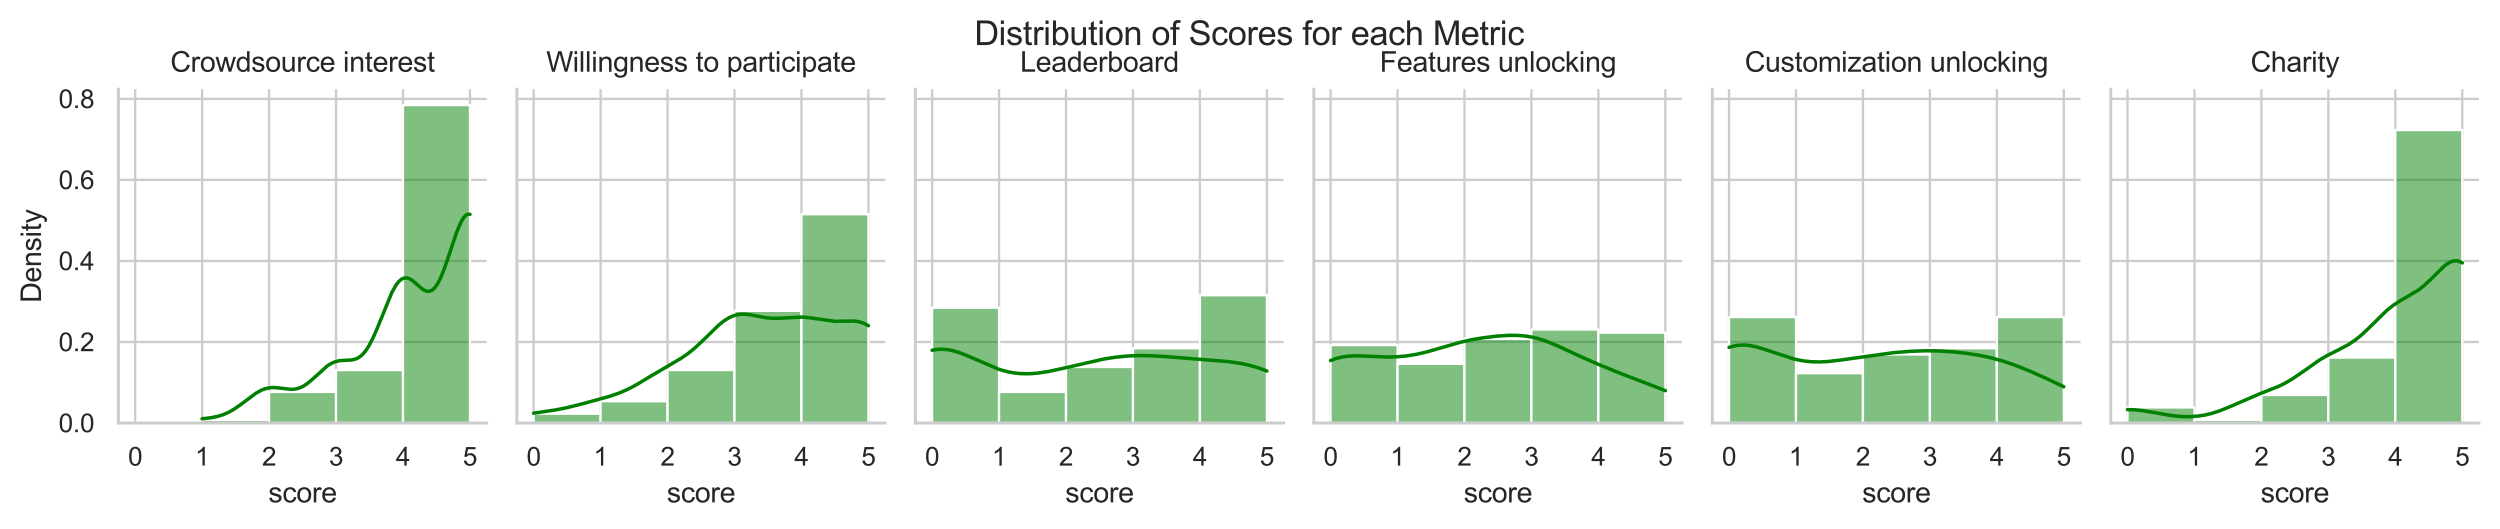 <?xml version="1.0" encoding="utf-8" standalone="no"?>
<!DOCTYPE svg PUBLIC "-//W3C//DTD SVG 1.1//EN"
  "http://www.w3.org/Graphics/SVG/1.1/DTD/svg11.dtd">
<svg xmlns:xlink="http://www.w3.org/1999/xlink" width="857.447pt" height="181.419pt" viewBox="0 0 857.447 181.419" xmlns="http://www.w3.org/2000/svg" version="1.1">
 <defs>
  <style type="text/css">*{stroke-linejoin: round; stroke-linecap: butt}</style>
 </defs>
 <g id="figure_1">
  <g id="patch_1">
   <path d="M 0 181.419 
L 857.447 181.419 
L 857.447 0 
L 0 0 
z
" style="fill: #ffffff"/>
  </g>
  <g id="axes_1">
   <g id="patch_2">
    <path d="M 40.624 145.092 
L 166.921 145.092 
L 166.921 30.6 
L 40.624 30.6 
z
" style="fill: #ffffff"/>
   </g>
   <g id="matplotlib.axis_1">
    <g id="xtick_1">
     <g id="line2d_1">
      <path d="M 46.365 145.092 
L 46.365 30.6 
" clip-path="url(#pe51cb88da5)" style="fill: none; stroke: #cccccc; stroke-width: 0.8; stroke-linecap: round"/>
     </g>
     <g id="text_1">
      <!-- 0 -->
      <g style="fill: #262626" transform="translate(43.918 159.691) scale(0.088 -0.088)">
       <defs>
        <path id="ArialMT-30" d="M 266 2259 
Q 266 3072 433 3567 
Q 600 4063 929 4331 
Q 1259 4600 1759 4600 
Q 2128 4600 2406 4451 
Q 2684 4303 2865 4023 
Q 3047 3744 3150 3342 
Q 3253 2941 3253 2259 
Q 3253 1453 3087 958 
Q 2922 463 2592 192 
Q 2263 -78 1759 -78 
Q 1097 -78 719 397 
Q 266 969 266 2259 
z
M 844 2259 
Q 844 1131 1108 757 
Q 1372 384 1759 384 
Q 2147 384 2411 759 
Q 2675 1134 2675 2259 
Q 2675 3391 2411 3762 
Q 2147 4134 1753 4134 
Q 1366 4134 1134 3806 
Q 844 3388 844 2259 
z
" transform="scale(0.016)"/>
       </defs>
       <use xlink:href="#ArialMT-30"/>
      </g>
     </g>
    </g>
    <g id="xtick_2">
     <g id="line2d_2">
      <path d="M 69.328 145.092 
L 69.328 30.6 
" clip-path="url(#pe51cb88da5)" style="fill: none; stroke: #cccccc; stroke-width: 0.8; stroke-linecap: round"/>
     </g>
     <g id="text_2">
      <!-- 1 -->
      <g style="fill: #262626" transform="translate(66.881 159.691) scale(0.088 -0.088)">
       <defs>
        <path id="ArialMT-31" d="M 2384 0 
L 1822 0 
L 1822 3584 
Q 1619 3391 1289 3197 
Q 959 3003 697 2906 
L 697 3450 
Q 1169 3672 1522 3987 
Q 1875 4303 2022 4600 
L 2384 4600 
L 2384 0 
z
" transform="scale(0.016)"/>
       </defs>
       <use xlink:href="#ArialMT-31"/>
      </g>
     </g>
    </g>
    <g id="xtick_3">
     <g id="line2d_3">
      <path d="M 92.291 145.092 
L 92.291 30.6 
" clip-path="url(#pe51cb88da5)" style="fill: none; stroke: #cccccc; stroke-width: 0.8; stroke-linecap: round"/>
     </g>
     <g id="text_3">
      <!-- 2 -->
      <g style="fill: #262626" transform="translate(89.844 159.691) scale(0.088 -0.088)">
       <defs>
        <path id="ArialMT-32" d="M 3222 541 
L 3222 0 
L 194 0 
Q 188 203 259 391 
Q 375 700 629 1000 
Q 884 1300 1366 1694 
Q 2113 2306 2375 2664 
Q 2638 3022 2638 3341 
Q 2638 3675 2398 3904 
Q 2159 4134 1775 4134 
Q 1369 4134 1125 3890 
Q 881 3647 878 3216 
L 300 3275 
Q 359 3922 746 4261 
Q 1134 4600 1788 4600 
Q 2447 4600 2831 4234 
Q 3216 3869 3216 3328 
Q 3216 3053 3103 2787 
Q 2991 2522 2730 2228 
Q 2469 1934 1863 1422 
Q 1356 997 1212 845 
Q 1069 694 975 541 
L 3222 541 
z
" transform="scale(0.016)"/>
       </defs>
       <use xlink:href="#ArialMT-32"/>
      </g>
     </g>
    </g>
    <g id="xtick_4">
     <g id="line2d_4">
      <path d="M 115.254 145.092 
L 115.254 30.6 
" clip-path="url(#pe51cb88da5)" style="fill: none; stroke: #cccccc; stroke-width: 0.8; stroke-linecap: round"/>
     </g>
     <g id="text_4">
      <!-- 3 -->
      <g style="fill: #262626" transform="translate(112.807 159.691) scale(0.088 -0.088)">
       <defs>
        <path id="ArialMT-33" d="M 269 1209 
L 831 1284 
Q 928 806 1161 595 
Q 1394 384 1728 384 
Q 2125 384 2398 659 
Q 2672 934 2672 1341 
Q 2672 1728 2419 1979 
Q 2166 2231 1775 2231 
Q 1616 2231 1378 2169 
L 1441 2663 
Q 1497 2656 1531 2656 
Q 1891 2656 2178 2843 
Q 2466 3031 2466 3422 
Q 2466 3731 2256 3934 
Q 2047 4138 1716 4138 
Q 1388 4138 1169 3931 
Q 950 3725 888 3313 
L 325 3413 
Q 428 3978 793 4289 
Q 1159 4600 1703 4600 
Q 2078 4600 2393 4439 
Q 2709 4278 2876 4000 
Q 3044 3722 3044 3409 
Q 3044 3113 2884 2869 
Q 2725 2625 2413 2481 
Q 2819 2388 3044 2092 
Q 3269 1797 3269 1353 
Q 3269 753 2831 336 
Q 2394 -81 1725 -81 
Q 1122 -81 723 278 
Q 325 638 269 1209 
z
" transform="scale(0.016)"/>
       </defs>
       <use xlink:href="#ArialMT-33"/>
      </g>
     </g>
    </g>
    <g id="xtick_5">
     <g id="line2d_5">
      <path d="M 138.217 145.092 
L 138.217 30.6 
" clip-path="url(#pe51cb88da5)" style="fill: none; stroke: #cccccc; stroke-width: 0.8; stroke-linecap: round"/>
     </g>
     <g id="text_5">
      <!-- 4 -->
      <g style="fill: #262626" transform="translate(135.77 159.691) scale(0.088 -0.088)">
       <defs>
        <path id="ArialMT-34" d="M 2069 0 
L 2069 1097 
L 81 1097 
L 81 1613 
L 2172 4581 
L 2631 4581 
L 2631 1613 
L 3250 1613 
L 3250 1097 
L 2631 1097 
L 2631 0 
L 2069 0 
z
M 2069 1613 
L 2069 3678 
L 634 1613 
L 2069 1613 
z
" transform="scale(0.016)"/>
       </defs>
       <use xlink:href="#ArialMT-34"/>
      </g>
     </g>
    </g>
    <g id="xtick_6">
     <g id="line2d_6">
      <path d="M 161.18 145.092 
L 161.18 30.6 
" clip-path="url(#pe51cb88da5)" style="fill: none; stroke: #cccccc; stroke-width: 0.8; stroke-linecap: round"/>
     </g>
     <g id="text_6">
      <!-- 5 -->
      <g style="fill: #262626" transform="translate(158.734 159.691) scale(0.088 -0.088)">
       <defs>
        <path id="ArialMT-35" d="M 266 1200 
L 856 1250 
Q 922 819 1161 601 
Q 1400 384 1738 384 
Q 2144 384 2425 690 
Q 2706 997 2706 1503 
Q 2706 1984 2436 2262 
Q 2166 2541 1728 2541 
Q 1456 2541 1237 2417 
Q 1019 2294 894 2097 
L 366 2166 
L 809 4519 
L 3088 4519 
L 3088 3981 
L 1259 3981 
L 1013 2750 
Q 1425 3038 1878 3038 
Q 2478 3038 2890 2622 
Q 3303 2206 3303 1553 
Q 3303 931 2941 478 
Q 2500 -78 1738 -78 
Q 1113 -78 717 272 
Q 322 622 266 1200 
z
" transform="scale(0.016)"/>
       </defs>
       <use xlink:href="#ArialMT-35"/>
      </g>
     </g>
    </g>
    <g id="text_7">
     <!-- score -->
     <g style="fill: #262626" transform="translate(92.036 172.311) scale(0.096 -0.096)">
      <defs>
       <path id="ArialMT-73" d="M 197 991 
L 753 1078 
Q 800 744 1014 566 
Q 1228 388 1613 388 
Q 2000 388 2187 545 
Q 2375 703 2375 916 
Q 2375 1106 2209 1216 
Q 2094 1291 1634 1406 
Q 1016 1563 777 1677 
Q 538 1791 414 1992 
Q 291 2194 291 2438 
Q 291 2659 392 2848 
Q 494 3038 669 3163 
Q 800 3259 1026 3326 
Q 1253 3394 1513 3394 
Q 1903 3394 2198 3281 
Q 2494 3169 2634 2976 
Q 2775 2784 2828 2463 
L 2278 2388 
Q 2241 2644 2061 2787 
Q 1881 2931 1553 2931 
Q 1166 2931 1000 2803 
Q 834 2675 834 2503 
Q 834 2394 903 2306 
Q 972 2216 1119 2156 
Q 1203 2125 1616 2013 
Q 2213 1853 2448 1751 
Q 2684 1650 2818 1456 
Q 2953 1263 2953 975 
Q 2953 694 2789 445 
Q 2625 197 2315 61 
Q 2006 -75 1616 -75 
Q 969 -75 630 194 
Q 291 463 197 991 
z
" transform="scale(0.016)"/>
       <path id="ArialMT-63" d="M 2588 1216 
L 3141 1144 
Q 3050 572 2676 248 
Q 2303 -75 1759 -75 
Q 1078 -75 664 370 
Q 250 816 250 1647 
Q 250 2184 428 2587 
Q 606 2991 970 3192 
Q 1334 3394 1763 3394 
Q 2303 3394 2647 3120 
Q 2991 2847 3088 2344 
L 2541 2259 
Q 2463 2594 2264 2762 
Q 2066 2931 1784 2931 
Q 1359 2931 1093 2626 
Q 828 2322 828 1663 
Q 828 994 1084 691 
Q 1341 388 1753 388 
Q 2084 388 2306 591 
Q 2528 794 2588 1216 
z
" transform="scale(0.016)"/>
       <path id="ArialMT-6f" d="M 213 1659 
Q 213 2581 725 3025 
Q 1153 3394 1769 3394 
Q 2453 3394 2887 2945 
Q 3322 2497 3322 1706 
Q 3322 1066 3130 698 
Q 2938 331 2570 128 
Q 2203 -75 1769 -75 
Q 1072 -75 642 372 
Q 213 819 213 1659 
z
M 791 1659 
Q 791 1022 1069 705 
Q 1347 388 1769 388 
Q 2188 388 2466 706 
Q 2744 1025 2744 1678 
Q 2744 2294 2464 2611 
Q 2184 2928 1769 2928 
Q 1347 2928 1069 2612 
Q 791 2297 791 1659 
z
" transform="scale(0.016)"/>
       <path id="ArialMT-72" d="M 416 0 
L 416 3319 
L 922 3319 
L 922 2816 
Q 1116 3169 1280 3281 
Q 1444 3394 1641 3394 
Q 1925 3394 2219 3213 
L 2025 2691 
Q 1819 2813 1613 2813 
Q 1428 2813 1281 2702 
Q 1134 2591 1072 2394 
Q 978 2094 978 1738 
L 978 0 
L 416 0 
z
" transform="scale(0.016)"/>
       <path id="ArialMT-65" d="M 2694 1069 
L 3275 997 
Q 3138 488 2766 206 
Q 2394 -75 1816 -75 
Q 1088 -75 661 373 
Q 234 822 234 1631 
Q 234 2469 665 2931 
Q 1097 3394 1784 3394 
Q 2450 3394 2872 2941 
Q 3294 2488 3294 1666 
Q 3294 1616 3291 1516 
L 816 1516 
Q 847 969 1125 678 
Q 1403 388 1819 388 
Q 2128 388 2347 550 
Q 2566 713 2694 1069 
z
M 847 1978 
L 2700 1978 
Q 2663 2397 2488 2606 
Q 2219 2931 1791 2931 
Q 1403 2931 1139 2672 
Q 875 2413 847 1978 
z
" transform="scale(0.016)"/>
      </defs>
      <use xlink:href="#ArialMT-73"/>
      <use xlink:href="#ArialMT-63" x="50"/>
      <use xlink:href="#ArialMT-6f" x="100"/>
      <use xlink:href="#ArialMT-72" x="155.615"/>
      <use xlink:href="#ArialMT-65" x="188.916"/>
     </g>
    </g>
   </g>
   <g id="matplotlib.axis_2">
    <g id="ytick_1">
     <g id="line2d_7">
      <path d="M 40.624 145.092 
L 166.921 145.092 
" clip-path="url(#pe51cb88da5)" style="fill: none; stroke: #cccccc; stroke-width: 0.8; stroke-linecap: round"/>
     </g>
     <g id="text_8">
      <!-- 0.0 -->
      <g style="fill: #262626" transform="translate(20.092 148.241) scale(0.088 -0.088)">
       <defs>
        <path id="ArialMT-2e" d="M 581 0 
L 581 641 
L 1222 641 
L 1222 0 
L 581 0 
z
" transform="scale(0.016)"/>
       </defs>
       <use xlink:href="#ArialMT-30"/>
       <use xlink:href="#ArialMT-2e" x="55.615"/>
       <use xlink:href="#ArialMT-30" x="83.398"/>
      </g>
     </g>
    </g>
    <g id="ytick_2">
     <g id="line2d_8">
      <path d="M 40.624 117.297 
L 166.921 117.297 
" clip-path="url(#pe51cb88da5)" style="fill: none; stroke: #cccccc; stroke-width: 0.8; stroke-linecap: round"/>
     </g>
     <g id="text_9">
      <!-- 0.2 -->
      <g style="fill: #262626" transform="translate(20.092 120.447) scale(0.088 -0.088)">
       <use xlink:href="#ArialMT-30"/>
       <use xlink:href="#ArialMT-2e" x="55.615"/>
       <use xlink:href="#ArialMT-32" x="83.398"/>
      </g>
     </g>
    </g>
    <g id="ytick_3">
     <g id="line2d_9">
      <path d="M 40.624 89.503 
L 166.921 89.503 
" clip-path="url(#pe51cb88da5)" style="fill: none; stroke: #cccccc; stroke-width: 0.8; stroke-linecap: round"/>
     </g>
     <g id="text_10">
      <!-- 0.4 -->
      <g style="fill: #262626" transform="translate(20.092 92.652) scale(0.088 -0.088)">
       <use xlink:href="#ArialMT-30"/>
       <use xlink:href="#ArialMT-2e" x="55.615"/>
       <use xlink:href="#ArialMT-34" x="83.398"/>
      </g>
     </g>
    </g>
    <g id="ytick_4">
     <g id="line2d_10">
      <path d="M 40.624 61.708 
L 166.921 61.708 
" clip-path="url(#pe51cb88da5)" style="fill: none; stroke: #cccccc; stroke-width: 0.8; stroke-linecap: round"/>
     </g>
     <g id="text_11">
      <!-- 0.6 -->
      <g style="fill: #262626" transform="translate(20.092 64.858) scale(0.088 -0.088)">
       <defs>
        <path id="ArialMT-36" d="M 3184 3459 
L 2625 3416 
Q 2550 3747 2413 3897 
Q 2184 4138 1850 4138 
Q 1581 4138 1378 3988 
Q 1113 3794 959 3422 
Q 806 3050 800 2363 
Q 1003 2672 1297 2822 
Q 1591 2972 1913 2972 
Q 2475 2972 2870 2558 
Q 3266 2144 3266 1488 
Q 3266 1056 3080 686 
Q 2894 316 2569 119 
Q 2244 -78 1831 -78 
Q 1128 -78 684 439 
Q 241 956 241 2144 
Q 241 3472 731 4075 
Q 1159 4600 1884 4600 
Q 2425 4600 2770 4297 
Q 3116 3994 3184 3459 
z
M 888 1484 
Q 888 1194 1011 928 
Q 1134 663 1356 523 
Q 1578 384 1822 384 
Q 2178 384 2434 671 
Q 2691 959 2691 1453 
Q 2691 1928 2437 2201 
Q 2184 2475 1800 2475 
Q 1419 2475 1153 2201 
Q 888 1928 888 1484 
z
" transform="scale(0.016)"/>
       </defs>
       <use xlink:href="#ArialMT-30"/>
       <use xlink:href="#ArialMT-2e" x="55.615"/>
       <use xlink:href="#ArialMT-36" x="83.398"/>
      </g>
     </g>
    </g>
    <g id="ytick_5">
     <g id="line2d_11">
      <path d="M 40.624 33.914 
L 166.921 33.914 
" clip-path="url(#pe51cb88da5)" style="fill: none; stroke: #cccccc; stroke-width: 0.8; stroke-linecap: round"/>
     </g>
     <g id="text_12">
      <!-- 0.8 -->
      <g style="fill: #262626" transform="translate(20.092 37.063) scale(0.088 -0.088)">
       <defs>
        <path id="ArialMT-38" d="M 1131 2484 
Q 781 2613 612 2850 
Q 444 3088 444 3419 
Q 444 3919 803 4259 
Q 1163 4600 1759 4600 
Q 2359 4600 2725 4251 
Q 3091 3903 3091 3403 
Q 3091 3084 2923 2848 
Q 2756 2613 2416 2484 
Q 2838 2347 3058 2040 
Q 3278 1734 3278 1309 
Q 3278 722 2862 322 
Q 2447 -78 1769 -78 
Q 1091 -78 675 323 
Q 259 725 259 1325 
Q 259 1772 486 2073 
Q 713 2375 1131 2484 
z
M 1019 3438 
Q 1019 3113 1228 2906 
Q 1438 2700 1772 2700 
Q 2097 2700 2305 2904 
Q 2513 3109 2513 3406 
Q 2513 3716 2298 3927 
Q 2084 4138 1766 4138 
Q 1444 4138 1231 3931 
Q 1019 3725 1019 3438 
z
M 838 1322 
Q 838 1081 952 856 
Q 1066 631 1291 507 
Q 1516 384 1775 384 
Q 2178 384 2440 643 
Q 2703 903 2703 1303 
Q 2703 1709 2433 1975 
Q 2163 2241 1756 2241 
Q 1359 2241 1098 1978 
Q 838 1716 838 1322 
z
" transform="scale(0.016)"/>
       </defs>
       <use xlink:href="#ArialMT-30"/>
       <use xlink:href="#ArialMT-2e" x="55.615"/>
       <use xlink:href="#ArialMT-38" x="83.398"/>
      </g>
     </g>
    </g>
    <g id="text_13">
     <!-- Density -->
     <g style="fill: #262626" transform="translate(14.072 103.851) rotate(-90) scale(0.096 -0.096)">
      <defs>
       <path id="ArialMT-44" d="M 494 0 
L 494 4581 
L 2072 4581 
Q 2606 4581 2888 4516 
Q 3281 4425 3559 4188 
Q 3922 3881 4101 3404 
Q 4281 2928 4281 2316 
Q 4281 1794 4159 1391 
Q 4038 988 3847 723 
Q 3656 459 3429 307 
Q 3203 156 2883 78 
Q 2563 0 2147 0 
L 494 0 
z
M 1100 541 
L 2078 541 
Q 2531 541 2789 625 
Q 3047 709 3200 863 
Q 3416 1078 3536 1442 
Q 3656 1806 3656 2325 
Q 3656 3044 3420 3430 
Q 3184 3816 2847 3947 
Q 2603 4041 2063 4041 
L 1100 4041 
L 1100 541 
z
" transform="scale(0.016)"/>
       <path id="ArialMT-6e" d="M 422 0 
L 422 3319 
L 928 3319 
L 928 2847 
Q 1294 3394 1984 3394 
Q 2284 3394 2536 3286 
Q 2788 3178 2913 3003 
Q 3038 2828 3088 2588 
Q 3119 2431 3119 2041 
L 3119 0 
L 2556 0 
L 2556 2019 
Q 2556 2363 2490 2533 
Q 2425 2703 2258 2804 
Q 2091 2906 1866 2906 
Q 1506 2906 1245 2678 
Q 984 2450 984 1813 
L 984 0 
L 422 0 
z
" transform="scale(0.016)"/>
       <path id="ArialMT-69" d="M 425 3934 
L 425 4581 
L 988 4581 
L 988 3934 
L 425 3934 
z
M 425 0 
L 425 3319 
L 988 3319 
L 988 0 
L 425 0 
z
" transform="scale(0.016)"/>
       <path id="ArialMT-74" d="M 1650 503 
L 1731 6 
Q 1494 -44 1306 -44 
Q 1000 -44 831 53 
Q 663 150 594 308 
Q 525 466 525 972 
L 525 2881 
L 113 2881 
L 113 3319 
L 525 3319 
L 525 4141 
L 1084 4478 
L 1084 3319 
L 1650 3319 
L 1650 2881 
L 1084 2881 
L 1084 941 
Q 1084 700 1114 631 
Q 1144 563 1211 522 
Q 1278 481 1403 481 
Q 1497 481 1650 503 
z
" transform="scale(0.016)"/>
       <path id="ArialMT-79" d="M 397 -1278 
L 334 -750 
Q 519 -800 656 -800 
Q 844 -800 956 -737 
Q 1069 -675 1141 -563 
Q 1194 -478 1313 -144 
Q 1328 -97 1363 -6 
L 103 3319 
L 709 3319 
L 1400 1397 
Q 1534 1031 1641 628 
Q 1738 1016 1872 1384 
L 2581 3319 
L 3144 3319 
L 1881 -56 
Q 1678 -603 1566 -809 
Q 1416 -1088 1222 -1217 
Q 1028 -1347 759 -1347 
Q 597 -1347 397 -1278 
z
" transform="scale(0.016)"/>
      </defs>
      <use xlink:href="#ArialMT-44"/>
      <use xlink:href="#ArialMT-65" x="72.217"/>
      <use xlink:href="#ArialMT-6e" x="127.832"/>
      <use xlink:href="#ArialMT-73" x="183.447"/>
      <use xlink:href="#ArialMT-69" x="233.447"/>
      <use xlink:href="#ArialMT-74" x="255.664"/>
      <use xlink:href="#ArialMT-79" x="283.447"/>
     </g>
    </g>
   </g>
   <g id="patch_3">
    <path d="M 46.365 145.092 
L 69.328 145.092 
L 69.328 145.092 
L 46.365 145.092 
z
" clip-path="url(#pe51cb88da5)" style="fill: #008000; fill-opacity: 0.5; stroke: #ffffff; stroke-width: 0.8; stroke-linejoin: miter"/>
   </g>
   <g id="patch_4">
    <path d="M 69.328 145.092 
L 92.291 145.092 
L 92.291 144.023 
L 69.328 144.023 
z
" clip-path="url(#pe51cb88da5)" style="fill: #008000; fill-opacity: 0.5; stroke: #ffffff; stroke-width: 0.8; stroke-linejoin: miter"/>
   </g>
   <g id="patch_5">
    <path d="M 92.291 145.092 
L 115.254 145.092 
L 115.254 134.402 
L 92.291 134.402 
z
" clip-path="url(#pe51cb88da5)" style="fill: #008000; fill-opacity: 0.5; stroke: #ffffff; stroke-width: 0.8; stroke-linejoin: miter"/>
   </g>
   <g id="patch_6">
    <path d="M 115.254 145.092 
L 138.217 145.092 
L 138.217 126.919 
L 115.254 126.919 
z
" clip-path="url(#pe51cb88da5)" style="fill: #008000; fill-opacity: 0.5; stroke: #ffffff; stroke-width: 0.8; stroke-linejoin: miter"/>
   </g>
   <g id="patch_7">
    <path d="M 138.217 145.092 
L 161.18 145.092 
L 161.18 36.052 
L 138.217 36.052 
z
" clip-path="url(#pe51cb88da5)" style="fill: #008000; fill-opacity: 0.5; stroke: #ffffff; stroke-width: 0.8; stroke-linejoin: miter"/>
   </g>
   <g id="line2d_12">
    <path d="M 69.328 143.641 
L 72.559 143.244 
L 74.867 142.755 
L 76.713 142.158 
L 78.559 141.332 
L 80.406 140.265 
L 82.713 138.641 
L 87.791 134.856 
L 89.637 133.835 
L 91.022 133.309 
L 92.406 133.006 
L 93.791 132.915 
L 95.637 133.051 
L 99.792 133.545 
L 101.176 133.456 
L 102.561 133.12 
L 103.946 132.504 
L 105.33 131.615 
L 107.177 130.081 
L 112.254 125.503 
L 113.639 124.631 
L 115.023 124.038 
L 116.408 123.714 
L 118.254 123.582 
L 120.562 123.474 
L 121.947 123.151 
L 122.87 122.725 
L 123.793 122.078 
L 124.716 121.18 
L 125.639 120.009 
L 126.563 118.559 
L 127.947 115.887 
L 129.332 112.718 
L 134.409 100.301 
L 135.794 97.835 
L 136.717 96.625 
L 137.64 95.799 
L 138.563 95.365 
L 139.487 95.305 
L 140.41 95.58 
L 141.333 96.128 
L 142.718 97.279 
L 144.564 98.91 
L 145.487 99.529 
L 146.41 99.883 
L 147.333 99.889 
L 148.256 99.482 
L 149.18 98.621 
L 150.103 97.294 
L 151.026 95.517 
L 152.411 92.123 
L 154.257 86.693 
L 156.565 79.821 
L 157.949 76.474 
L 158.872 74.836 
L 159.796 73.795 
L 160.257 73.525 
L 160.719 73.43 
L 161.18 73.518 
L 161.18 73.518 
" clip-path="url(#pe51cb88da5)" style="fill: none; stroke: #008000; stroke-width: 1.2; stroke-linecap: round"/>
   </g>
   <g id="patch_8">
    <path d="M 40.624 145.092 
L 40.624 30.6 
" style="fill: none; stroke: #cccccc; stroke-linejoin: miter; stroke-linecap: square"/>
   </g>
   <g id="patch_9">
    <path d="M 40.624 145.092 
L 166.921 145.092 
" style="fill: none; stroke: #cccccc; stroke-linejoin: miter; stroke-linecap: square"/>
   </g>
   <g id="text_14">
    <!-- Crowdsource interest -->
    <g style="fill: #262626" transform="translate(58.424 24.6) scale(0.096 -0.096)">
     <defs>
      <path id="ArialMT-43" d="M 3763 1606 
L 4369 1453 
Q 4178 706 3683 314 
Q 3188 -78 2472 -78 
Q 1731 -78 1267 223 
Q 803 525 561 1097 
Q 319 1669 319 2325 
Q 319 3041 592 3573 
Q 866 4106 1370 4382 
Q 1875 4659 2481 4659 
Q 3169 4659 3637 4309 
Q 4106 3959 4291 3325 
L 3694 3184 
Q 3534 3684 3231 3912 
Q 2928 4141 2469 4141 
Q 1941 4141 1586 3887 
Q 1231 3634 1087 3207 
Q 944 2781 944 2328 
Q 944 1744 1114 1308 
Q 1284 872 1643 656 
Q 2003 441 2422 441 
Q 2931 441 3284 734 
Q 3638 1028 3763 1606 
z
" transform="scale(0.016)"/>
      <path id="ArialMT-77" d="M 1034 0 
L 19 3319 
L 600 3319 
L 1128 1403 
L 1325 691 
Q 1338 744 1497 1375 
L 2025 3319 
L 2603 3319 
L 3100 1394 
L 3266 759 
L 3456 1400 
L 4025 3319 
L 4572 3319 
L 3534 0 
L 2950 0 
L 2422 1988 
L 2294 2553 
L 1622 0 
L 1034 0 
z
" transform="scale(0.016)"/>
      <path id="ArialMT-64" d="M 2575 0 
L 2575 419 
Q 2259 -75 1647 -75 
Q 1250 -75 917 144 
Q 584 363 401 755 
Q 219 1147 219 1656 
Q 219 2153 384 2558 
Q 550 2963 881 3178 
Q 1213 3394 1622 3394 
Q 1922 3394 2156 3267 
Q 2391 3141 2538 2938 
L 2538 4581 
L 3097 4581 
L 3097 0 
L 2575 0 
z
M 797 1656 
Q 797 1019 1065 703 
Q 1334 388 1700 388 
Q 2069 388 2326 689 
Q 2584 991 2584 1609 
Q 2584 2291 2321 2609 
Q 2059 2928 1675 2928 
Q 1300 2928 1048 2622 
Q 797 2316 797 1656 
z
" transform="scale(0.016)"/>
      <path id="ArialMT-75" d="M 2597 0 
L 2597 488 
Q 2209 -75 1544 -75 
Q 1250 -75 995 37 
Q 741 150 617 320 
Q 494 491 444 738 
Q 409 903 409 1263 
L 409 3319 
L 972 3319 
L 972 1478 
Q 972 1038 1006 884 
Q 1059 663 1231 536 
Q 1403 409 1656 409 
Q 1909 409 2131 539 
Q 2353 669 2445 892 
Q 2538 1116 2538 1541 
L 2538 3319 
L 3100 3319 
L 3100 0 
L 2597 0 
z
" transform="scale(0.016)"/>
      <path id="ArialMT-20" transform="scale(0.016)"/>
     </defs>
     <use xlink:href="#ArialMT-43"/>
     <use xlink:href="#ArialMT-72" x="72.217"/>
     <use xlink:href="#ArialMT-6f" x="105.518"/>
     <use xlink:href="#ArialMT-77" x="161.133"/>
     <use xlink:href="#ArialMT-64" x="233.35"/>
     <use xlink:href="#ArialMT-73" x="288.965"/>
     <use xlink:href="#ArialMT-6f" x="338.965"/>
     <use xlink:href="#ArialMT-75" x="394.58"/>
     <use xlink:href="#ArialMT-72" x="450.195"/>
     <use xlink:href="#ArialMT-63" x="483.496"/>
     <use xlink:href="#ArialMT-65" x="533.496"/>
     <use xlink:href="#ArialMT-20" x="589.111"/>
     <use xlink:href="#ArialMT-69" x="616.895"/>
     <use xlink:href="#ArialMT-6e" x="639.111"/>
     <use xlink:href="#ArialMT-74" x="694.727"/>
     <use xlink:href="#ArialMT-65" x="722.51"/>
     <use xlink:href="#ArialMT-72" x="778.125"/>
     <use xlink:href="#ArialMT-65" x="811.426"/>
     <use xlink:href="#ArialMT-73" x="867.041"/>
     <use xlink:href="#ArialMT-74" x="917.041"/>
    </g>
   </g>
  </g>
  <g id="axes_2">
   <g id="patch_10">
    <path d="M 177.289 145.092 
L 303.586 145.092 
L 303.586 30.6 
L 177.289 30.6 
z
" style="fill: #ffffff"/>
   </g>
   <g id="matplotlib.axis_3">
    <g id="xtick_7">
     <g id="line2d_13">
      <path d="M 183.03 145.092 
L 183.03 30.6 
" clip-path="url(#p148160a1b8)" style="fill: none; stroke: #cccccc; stroke-width: 0.8; stroke-linecap: round"/>
     </g>
     <g id="text_15">
      <!-- 0 -->
      <g style="fill: #262626" transform="translate(180.583 159.691) scale(0.088 -0.088)">
       <use xlink:href="#ArialMT-30"/>
      </g>
     </g>
    </g>
    <g id="xtick_8">
     <g id="line2d_14">
      <path d="M 205.993 145.092 
L 205.993 30.6 
" clip-path="url(#p148160a1b8)" style="fill: none; stroke: #cccccc; stroke-width: 0.8; stroke-linecap: round"/>
     </g>
     <g id="text_16">
      <!-- 1 -->
      <g style="fill: #262626" transform="translate(203.546 159.691) scale(0.088 -0.088)">
       <use xlink:href="#ArialMT-31"/>
      </g>
     </g>
    </g>
    <g id="xtick_9">
     <g id="line2d_15">
      <path d="M 228.956 145.092 
L 228.956 30.6 
" clip-path="url(#p148160a1b8)" style="fill: none; stroke: #cccccc; stroke-width: 0.8; stroke-linecap: round"/>
     </g>
     <g id="text_17">
      <!-- 2 -->
      <g style="fill: #262626" transform="translate(226.509 159.691) scale(0.088 -0.088)">
       <use xlink:href="#ArialMT-32"/>
      </g>
     </g>
    </g>
    <g id="xtick_10">
     <g id="line2d_16">
      <path d="M 251.919 145.092 
L 251.919 30.6 
" clip-path="url(#p148160a1b8)" style="fill: none; stroke: #cccccc; stroke-width: 0.8; stroke-linecap: round"/>
     </g>
     <g id="text_18">
      <!-- 3 -->
      <g style="fill: #262626" transform="translate(249.472 159.691) scale(0.088 -0.088)">
       <use xlink:href="#ArialMT-33"/>
      </g>
     </g>
    </g>
    <g id="xtick_11">
     <g id="line2d_17">
      <path d="M 274.882 145.092 
L 274.882 30.6 
" clip-path="url(#p148160a1b8)" style="fill: none; stroke: #cccccc; stroke-width: 0.8; stroke-linecap: round"/>
     </g>
     <g id="text_19">
      <!-- 4 -->
      <g style="fill: #262626" transform="translate(272.436 159.691) scale(0.088 -0.088)">
       <use xlink:href="#ArialMT-34"/>
      </g>
     </g>
    </g>
    <g id="xtick_12">
     <g id="line2d_18">
      <path d="M 297.845 145.092 
L 297.845 30.6 
" clip-path="url(#p148160a1b8)" style="fill: none; stroke: #cccccc; stroke-width: 0.8; stroke-linecap: round"/>
     </g>
     <g id="text_20">
      <!-- 5 -->
      <g style="fill: #262626" transform="translate(295.399 159.691) scale(0.088 -0.088)">
       <use xlink:href="#ArialMT-35"/>
      </g>
     </g>
    </g>
    <g id="text_21">
     <!-- score -->
     <g style="fill: #262626" transform="translate(228.701 172.311) scale(0.096 -0.096)">
      <use xlink:href="#ArialMT-73"/>
      <use xlink:href="#ArialMT-63" x="50"/>
      <use xlink:href="#ArialMT-6f" x="100"/>
      <use xlink:href="#ArialMT-72" x="155.615"/>
      <use xlink:href="#ArialMT-65" x="188.916"/>
     </g>
    </g>
   </g>
   <g id="matplotlib.axis_4">
    <g id="ytick_6">
     <g id="line2d_19">
      <path d="M 177.289 145.092 
L 303.586 145.092 
" clip-path="url(#p148160a1b8)" style="fill: none; stroke: #cccccc; stroke-width: 0.8; stroke-linecap: round"/>
     </g>
    </g>
    <g id="ytick_7">
     <g id="line2d_20">
      <path d="M 177.289 117.297 
L 303.586 117.297 
" clip-path="url(#p148160a1b8)" style="fill: none; stroke: #cccccc; stroke-width: 0.8; stroke-linecap: round"/>
     </g>
    </g>
    <g id="ytick_8">
     <g id="line2d_21">
      <path d="M 177.289 89.503 
L 303.586 89.503 
" clip-path="url(#p148160a1b8)" style="fill: none; stroke: #cccccc; stroke-width: 0.8; stroke-linecap: round"/>
     </g>
    </g>
    <g id="ytick_9">
     <g id="line2d_22">
      <path d="M 177.289 61.708 
L 303.586 61.708 
" clip-path="url(#p148160a1b8)" style="fill: none; stroke: #cccccc; stroke-width: 0.8; stroke-linecap: round"/>
     </g>
    </g>
    <g id="ytick_10">
     <g id="line2d_23">
      <path d="M 177.289 33.914 
L 303.586 33.914 
" clip-path="url(#p148160a1b8)" style="fill: none; stroke: #cccccc; stroke-width: 0.8; stroke-linecap: round"/>
     </g>
    </g>
   </g>
   <g id="patch_11">
    <path d="M 183.03 145.092 
L 205.993 145.092 
L 205.993 141.885 
L 183.03 141.885 
z
" clip-path="url(#p148160a1b8)" style="fill: #008000; fill-opacity: 0.5; stroke: #ffffff; stroke-width: 0.8; stroke-linejoin: miter"/>
   </g>
   <g id="patch_12">
    <path d="M 205.993 145.092 
L 228.956 145.092 
L 228.956 137.609 
L 205.993 137.609 
z
" clip-path="url(#p148160a1b8)" style="fill: #008000; fill-opacity: 0.5; stroke: #ffffff; stroke-width: 0.8; stroke-linejoin: miter"/>
   </g>
   <g id="patch_13">
    <path d="M 228.956 145.092 
L 251.919 145.092 
L 251.919 126.919 
L 228.956 126.919 
z
" clip-path="url(#p148160a1b8)" style="fill: #008000; fill-opacity: 0.5; stroke: #ffffff; stroke-width: 0.8; stroke-linejoin: miter"/>
   </g>
   <g id="patch_14">
    <path d="M 251.919 145.092 
L 274.882 145.092 
L 274.882 106.607 
L 251.919 106.607 
z
" clip-path="url(#p148160a1b8)" style="fill: #008000; fill-opacity: 0.5; stroke: #ffffff; stroke-width: 0.8; stroke-linejoin: miter"/>
   </g>
   <g id="patch_15">
    <path d="M 274.882 145.092 
L 297.845 145.092 
L 297.845 73.468 
L 274.882 73.468 
z
" clip-path="url(#p148160a1b8)" style="fill: #008000; fill-opacity: 0.5; stroke: #ffffff; stroke-width: 0.8; stroke-linejoin: miter"/>
   </g>
   <g id="line2d_24">
    <path d="M 183.03 141.716 
L 190.53 140.603 
L 194.569 139.786 
L 199.762 138.493 
L 208.993 135.966 
L 212.455 134.765 
L 215.34 133.503 
L 218.225 131.986 
L 222.84 129.223 
L 228.61 125.819 
L 233.803 122.761 
L 236.11 121.148 
L 238.418 119.268 
L 241.303 116.562 
L 246.496 111.509 
L 248.227 110.115 
L 249.958 109.011 
L 251.688 108.247 
L 253.419 107.832 
L 255.15 107.734 
L 256.881 107.884 
L 259.766 108.431 
L 262.651 108.963 
L 264.959 109.172 
L 267.266 109.147 
L 275.344 108.744 
L 277.652 108.983 
L 286.306 110.199 
L 289.191 110.157 
L 292.653 110.105 
L 294.384 110.31 
L 295.538 110.608 
L 296.692 111.069 
L 297.845 111.713 
L 297.845 111.713 
" clip-path="url(#p148160a1b8)" style="fill: none; stroke: #008000; stroke-width: 1.2; stroke-linecap: round"/>
   </g>
   <g id="patch_16">
    <path d="M 177.289 145.092 
L 177.289 30.6 
" style="fill: none; stroke: #cccccc; stroke-linejoin: miter; stroke-linecap: square"/>
   </g>
   <g id="patch_17">
    <path d="M 177.289 145.092 
L 303.586 145.092 
" style="fill: none; stroke: #cccccc; stroke-linejoin: miter; stroke-linecap: square"/>
   </g>
   <g id="text_22">
    <!-- Willingness to participate -->
    <g style="fill: #262626" transform="translate(187.35 24.6) scale(0.096 -0.096)">
     <defs>
      <path id="ArialMT-57" d="M 1294 0 
L 78 4581 
L 700 4581 
L 1397 1578 
Q 1509 1106 1591 641 
Q 1766 1375 1797 1488 
L 2669 4581 
L 3400 4581 
L 4056 2263 
Q 4303 1400 4413 641 
Q 4500 1075 4641 1638 
L 5359 4581 
L 5969 4581 
L 4713 0 
L 4128 0 
L 3163 3491 
Q 3041 3928 3019 4028 
Q 2947 3713 2884 3491 
L 1913 0 
L 1294 0 
z
" transform="scale(0.016)"/>
      <path id="ArialMT-6c" d="M 409 0 
L 409 4581 
L 972 4581 
L 972 0 
L 409 0 
z
" transform="scale(0.016)"/>
      <path id="ArialMT-67" d="M 319 -275 
L 866 -356 
Q 900 -609 1056 -725 
Q 1266 -881 1628 -881 
Q 2019 -881 2231 -725 
Q 2444 -569 2519 -288 
Q 2563 -116 2559 434 
Q 2191 0 1641 0 
Q 956 0 581 494 
Q 206 988 206 1678 
Q 206 2153 378 2554 
Q 550 2956 876 3175 
Q 1203 3394 1644 3394 
Q 2231 3394 2613 2919 
L 2613 3319 
L 3131 3319 
L 3131 450 
Q 3131 -325 2973 -648 
Q 2816 -972 2473 -1159 
Q 2131 -1347 1631 -1347 
Q 1038 -1347 672 -1080 
Q 306 -813 319 -275 
z
M 784 1719 
Q 784 1066 1043 766 
Q 1303 466 1694 466 
Q 2081 466 2343 764 
Q 2606 1063 2606 1700 
Q 2606 2309 2336 2618 
Q 2066 2928 1684 2928 
Q 1309 2928 1046 2623 
Q 784 2319 784 1719 
z
" transform="scale(0.016)"/>
      <path id="ArialMT-70" d="M 422 -1272 
L 422 3319 
L 934 3319 
L 934 2888 
Q 1116 3141 1344 3267 
Q 1572 3394 1897 3394 
Q 2322 3394 2647 3175 
Q 2972 2956 3137 2557 
Q 3303 2159 3303 1684 
Q 3303 1175 3120 767 
Q 2938 359 2589 142 
Q 2241 -75 1856 -75 
Q 1575 -75 1351 44 
Q 1128 163 984 344 
L 984 -1272 
L 422 -1272 
z
M 931 1641 
Q 931 1000 1190 694 
Q 1450 388 1819 388 
Q 2194 388 2461 705 
Q 2728 1022 2728 1688 
Q 2728 2322 2467 2637 
Q 2206 2953 1844 2953 
Q 1484 2953 1207 2617 
Q 931 2281 931 1641 
z
" transform="scale(0.016)"/>
      <path id="ArialMT-61" d="M 2588 409 
Q 2275 144 1986 34 
Q 1697 -75 1366 -75 
Q 819 -75 525 192 
Q 231 459 231 875 
Q 231 1119 342 1320 
Q 453 1522 633 1644 
Q 813 1766 1038 1828 
Q 1203 1872 1538 1913 
Q 2219 1994 2541 2106 
Q 2544 2222 2544 2253 
Q 2544 2597 2384 2738 
Q 2169 2928 1744 2928 
Q 1347 2928 1158 2789 
Q 969 2650 878 2297 
L 328 2372 
Q 403 2725 575 2942 
Q 747 3159 1072 3276 
Q 1397 3394 1825 3394 
Q 2250 3394 2515 3294 
Q 2781 3194 2906 3042 
Q 3031 2891 3081 2659 
Q 3109 2516 3109 2141 
L 3109 1391 
Q 3109 606 3145 398 
Q 3181 191 3288 0 
L 2700 0 
Q 2613 175 2588 409 
z
M 2541 1666 
Q 2234 1541 1622 1453 
Q 1275 1403 1131 1340 
Q 988 1278 909 1158 
Q 831 1038 831 891 
Q 831 666 1001 516 
Q 1172 366 1500 366 
Q 1825 366 2078 508 
Q 2331 650 2450 897 
Q 2541 1088 2541 1459 
L 2541 1666 
z
" transform="scale(0.016)"/>
     </defs>
     <use xlink:href="#ArialMT-57"/>
     <use xlink:href="#ArialMT-69" x="94.385"/>
     <use xlink:href="#ArialMT-6c" x="116.602"/>
     <use xlink:href="#ArialMT-6c" x="138.818"/>
     <use xlink:href="#ArialMT-69" x="161.035"/>
     <use xlink:href="#ArialMT-6e" x="183.252"/>
     <use xlink:href="#ArialMT-67" x="238.867"/>
     <use xlink:href="#ArialMT-6e" x="294.482"/>
     <use xlink:href="#ArialMT-65" x="350.098"/>
     <use xlink:href="#ArialMT-73" x="405.713"/>
     <use xlink:href="#ArialMT-73" x="455.713"/>
     <use xlink:href="#ArialMT-20" x="505.713"/>
     <use xlink:href="#ArialMT-74" x="533.496"/>
     <use xlink:href="#ArialMT-6f" x="561.279"/>
     <use xlink:href="#ArialMT-20" x="616.895"/>
     <use xlink:href="#ArialMT-70" x="644.678"/>
     <use xlink:href="#ArialMT-61" x="700.293"/>
     <use xlink:href="#ArialMT-72" x="755.908"/>
     <use xlink:href="#ArialMT-74" x="789.209"/>
     <use xlink:href="#ArialMT-69" x="816.992"/>
     <use xlink:href="#ArialMT-63" x="839.209"/>
     <use xlink:href="#ArialMT-69" x="889.209"/>
     <use xlink:href="#ArialMT-70" x="911.426"/>
     <use xlink:href="#ArialMT-61" x="967.041"/>
     <use xlink:href="#ArialMT-74" x="1022.656"/>
     <use xlink:href="#ArialMT-65" x="1050.439"/>
    </g>
   </g>
  </g>
  <g id="axes_3">
   <g id="patch_18">
    <path d="M 313.954 145.092 
L 440.251 145.092 
L 440.251 30.6 
L 313.954 30.6 
z
" style="fill: #ffffff"/>
   </g>
   <g id="matplotlib.axis_5">
    <g id="xtick_13">
     <g id="line2d_25">
      <path d="M 319.695 145.092 
L 319.695 30.6 
" clip-path="url(#pf8b50dde03)" style="fill: none; stroke: #cccccc; stroke-width: 0.8; stroke-linecap: round"/>
     </g>
     <g id="text_23">
      <!-- 0 -->
      <g style="fill: #262626" transform="translate(317.248 159.691) scale(0.088 -0.088)">
       <use xlink:href="#ArialMT-30"/>
      </g>
     </g>
    </g>
    <g id="xtick_14">
     <g id="line2d_26">
      <path d="M 342.658 145.092 
L 342.658 30.6 
" clip-path="url(#pf8b50dde03)" style="fill: none; stroke: #cccccc; stroke-width: 0.8; stroke-linecap: round"/>
     </g>
     <g id="text_24">
      <!-- 1 -->
      <g style="fill: #262626" transform="translate(340.211 159.691) scale(0.088 -0.088)">
       <use xlink:href="#ArialMT-31"/>
      </g>
     </g>
    </g>
    <g id="xtick_15">
     <g id="line2d_27">
      <path d="M 365.621 145.092 
L 365.621 30.6 
" clip-path="url(#pf8b50dde03)" style="fill: none; stroke: #cccccc; stroke-width: 0.8; stroke-linecap: round"/>
     </g>
     <g id="text_25">
      <!-- 2 -->
      <g style="fill: #262626" transform="translate(363.174 159.691) scale(0.088 -0.088)">
       <use xlink:href="#ArialMT-32"/>
      </g>
     </g>
    </g>
    <g id="xtick_16">
     <g id="line2d_28">
      <path d="M 388.584 145.092 
L 388.584 30.6 
" clip-path="url(#pf8b50dde03)" style="fill: none; stroke: #cccccc; stroke-width: 0.8; stroke-linecap: round"/>
     </g>
     <g id="text_26">
      <!-- 3 -->
      <g style="fill: #262626" transform="translate(386.138 159.691) scale(0.088 -0.088)">
       <use xlink:href="#ArialMT-33"/>
      </g>
     </g>
    </g>
    <g id="xtick_17">
     <g id="line2d_29">
      <path d="M 411.547 145.092 
L 411.547 30.6 
" clip-path="url(#pf8b50dde03)" style="fill: none; stroke: #cccccc; stroke-width: 0.8; stroke-linecap: round"/>
     </g>
     <g id="text_27">
      <!-- 4 -->
      <g style="fill: #262626" transform="translate(409.101 159.691) scale(0.088 -0.088)">
       <use xlink:href="#ArialMT-34"/>
      </g>
     </g>
    </g>
    <g id="xtick_18">
     <g id="line2d_30">
      <path d="M 434.511 145.092 
L 434.511 30.6 
" clip-path="url(#pf8b50dde03)" style="fill: none; stroke: #cccccc; stroke-width: 0.8; stroke-linecap: round"/>
     </g>
     <g id="text_28">
      <!-- 5 -->
      <g style="fill: #262626" transform="translate(432.064 159.691) scale(0.088 -0.088)">
       <use xlink:href="#ArialMT-35"/>
      </g>
     </g>
    </g>
    <g id="text_29">
     <!-- score -->
     <g style="fill: #262626" transform="translate(365.366 172.311) scale(0.096 -0.096)">
      <use xlink:href="#ArialMT-73"/>
      <use xlink:href="#ArialMT-63" x="50"/>
      <use xlink:href="#ArialMT-6f" x="100"/>
      <use xlink:href="#ArialMT-72" x="155.615"/>
      <use xlink:href="#ArialMT-65" x="188.916"/>
     </g>
    </g>
   </g>
   <g id="matplotlib.axis_6">
    <g id="ytick_11">
     <g id="line2d_31">
      <path d="M 313.954 145.092 
L 440.251 145.092 
" clip-path="url(#pf8b50dde03)" style="fill: none; stroke: #cccccc; stroke-width: 0.8; stroke-linecap: round"/>
     </g>
    </g>
    <g id="ytick_12">
     <g id="line2d_32">
      <path d="M 313.954 117.297 
L 440.251 117.297 
" clip-path="url(#pf8b50dde03)" style="fill: none; stroke: #cccccc; stroke-width: 0.8; stroke-linecap: round"/>
     </g>
    </g>
    <g id="ytick_13">
     <g id="line2d_33">
      <path d="M 313.954 89.503 
L 440.251 89.503 
" clip-path="url(#pf8b50dde03)" style="fill: none; stroke: #cccccc; stroke-width: 0.8; stroke-linecap: round"/>
     </g>
    </g>
    <g id="ytick_14">
     <g id="line2d_34">
      <path d="M 313.954 61.708 
L 440.251 61.708 
" clip-path="url(#pf8b50dde03)" style="fill: none; stroke: #cccccc; stroke-width: 0.8; stroke-linecap: round"/>
     </g>
    </g>
    <g id="ytick_15">
     <g id="line2d_35">
      <path d="M 313.954 33.914 
L 440.251 33.914 
" clip-path="url(#pf8b50dde03)" style="fill: none; stroke: #cccccc; stroke-width: 0.8; stroke-linecap: round"/>
     </g>
    </g>
   </g>
   <g id="patch_19">
    <path d="M 319.695 145.092 
L 342.658 145.092 
L 342.658 105.538 
L 319.695 105.538 
z
" clip-path="url(#pf8b50dde03)" style="fill: #008000; fill-opacity: 0.5; stroke: #ffffff; stroke-width: 0.8; stroke-linejoin: miter"/>
   </g>
   <g id="patch_20">
    <path d="M 342.658 145.092 
L 365.621 145.092 
L 365.621 134.402 
L 342.658 134.402 
z
" clip-path="url(#pf8b50dde03)" style="fill: #008000; fill-opacity: 0.5; stroke: #ffffff; stroke-width: 0.8; stroke-linejoin: miter"/>
   </g>
   <g id="patch_21">
    <path d="M 365.621 145.092 
L 388.584 145.092 
L 388.584 125.85 
L 365.621 125.85 
z
" clip-path="url(#pf8b50dde03)" style="fill: #008000; fill-opacity: 0.5; stroke: #ffffff; stroke-width: 0.8; stroke-linejoin: miter"/>
   </g>
   <g id="patch_22">
    <path d="M 388.584 145.092 
L 411.547 145.092 
L 411.547 119.436 
L 388.584 119.436 
z
" clip-path="url(#pf8b50dde03)" style="fill: #008000; fill-opacity: 0.5; stroke: #ffffff; stroke-width: 0.8; stroke-linejoin: miter"/>
   </g>
   <g id="patch_23">
    <path d="M 411.547 145.092 
L 434.511 145.092 
L 434.511 101.262 
L 411.547 101.262 
z
" clip-path="url(#pf8b50dde03)" style="fill: #008000; fill-opacity: 0.5; stroke: #ffffff; stroke-width: 0.8; stroke-linejoin: miter"/>
   </g>
   <g id="line2d_36">
    <path d="M 319.695 120.127 
L 321.426 119.842 
L 323.157 119.773 
L 324.888 119.908 
L 326.619 120.228 
L 328.926 120.9 
L 331.811 122.032 
L 342.774 126.728 
L 345.658 127.521 
L 347.966 127.938 
L 350.274 128.16 
L 353.159 128.18 
L 356.044 127.952 
L 359.505 127.424 
L 364.121 126.441 
L 378.545 123.147 
L 382.584 122.517 
L 386.623 122.114 
L 390.661 121.952 
L 394.7 122.01 
L 399.893 122.314 
L 421.24 124.017 
L 425.279 124.588 
L 428.741 125.328 
L 431.626 126.174 
L 434.511 127.253 
L 434.511 127.253 
" clip-path="url(#pf8b50dde03)" style="fill: none; stroke: #008000; stroke-width: 1.2; stroke-linecap: round"/>
   </g>
   <g id="patch_24">
    <path d="M 313.954 145.092 
L 313.954 30.6 
" style="fill: none; stroke: #cccccc; stroke-linejoin: miter; stroke-linecap: square"/>
   </g>
   <g id="patch_25">
    <path d="M 313.954 145.092 
L 440.251 145.092 
" style="fill: none; stroke: #cccccc; stroke-linejoin: miter; stroke-linecap: square"/>
   </g>
   <g id="text_30">
    <!-- Leaderboard -->
    <g style="fill: #262626" transform="translate(349.883 24.6) scale(0.096 -0.096)">
     <defs>
      <path id="ArialMT-4c" d="M 469 0 
L 469 4581 
L 1075 4581 
L 1075 541 
L 3331 541 
L 3331 0 
L 469 0 
z
" transform="scale(0.016)"/>
      <path id="ArialMT-62" d="M 941 0 
L 419 0 
L 419 4581 
L 981 4581 
L 981 2947 
Q 1338 3394 1891 3394 
Q 2197 3394 2470 3270 
Q 2744 3147 2920 2923 
Q 3097 2700 3197 2384 
Q 3297 2069 3297 1709 
Q 3297 856 2875 390 
Q 2453 -75 1863 -75 
Q 1275 -75 941 416 
L 941 0 
z
M 934 1684 
Q 934 1088 1097 822 
Q 1363 388 1816 388 
Q 2184 388 2453 708 
Q 2722 1028 2722 1663 
Q 2722 2313 2464 2622 
Q 2206 2931 1841 2931 
Q 1472 2931 1203 2611 
Q 934 2291 934 1684 
z
" transform="scale(0.016)"/>
     </defs>
     <use xlink:href="#ArialMT-4c"/>
     <use xlink:href="#ArialMT-65" x="55.615"/>
     <use xlink:href="#ArialMT-61" x="111.23"/>
     <use xlink:href="#ArialMT-64" x="166.846"/>
     <use xlink:href="#ArialMT-65" x="222.461"/>
     <use xlink:href="#ArialMT-72" x="278.076"/>
     <use xlink:href="#ArialMT-62" x="311.377"/>
     <use xlink:href="#ArialMT-6f" x="366.992"/>
     <use xlink:href="#ArialMT-61" x="422.607"/>
     <use xlink:href="#ArialMT-72" x="478.223"/>
     <use xlink:href="#ArialMT-64" x="511.523"/>
    </g>
   </g>
  </g>
  <g id="axes_4">
   <g id="patch_26">
    <path d="M 450.619 145.092 
L 576.917 145.092 
L 576.917 30.6 
L 450.619 30.6 
z
" style="fill: #ffffff"/>
   </g>
   <g id="matplotlib.axis_7">
    <g id="xtick_19">
     <g id="line2d_37">
      <path d="M 456.36 145.092 
L 456.36 30.6 
" clip-path="url(#p0e517b7298)" style="fill: none; stroke: #cccccc; stroke-width: 0.8; stroke-linecap: round"/>
     </g>
     <g id="text_31">
      <!-- 0 -->
      <g style="fill: #262626" transform="translate(453.913 159.691) scale(0.088 -0.088)">
       <use xlink:href="#ArialMT-30"/>
      </g>
     </g>
    </g>
    <g id="xtick_20">
     <g id="line2d_38">
      <path d="M 479.323 145.092 
L 479.323 30.6 
" clip-path="url(#p0e517b7298)" style="fill: none; stroke: #cccccc; stroke-width: 0.8; stroke-linecap: round"/>
     </g>
     <g id="text_32">
      <!-- 1 -->
      <g style="fill: #262626" transform="translate(476.876 159.691) scale(0.088 -0.088)">
       <use xlink:href="#ArialMT-31"/>
      </g>
     </g>
    </g>
    <g id="xtick_21">
     <g id="line2d_39">
      <path d="M 502.286 145.092 
L 502.286 30.6 
" clip-path="url(#p0e517b7298)" style="fill: none; stroke: #cccccc; stroke-width: 0.8; stroke-linecap: round"/>
     </g>
     <g id="text_33">
      <!-- 2 -->
      <g style="fill: #262626" transform="translate(499.84 159.691) scale(0.088 -0.088)">
       <use xlink:href="#ArialMT-32"/>
      </g>
     </g>
    </g>
    <g id="xtick_22">
     <g id="line2d_40">
      <path d="M 525.249 145.092 
L 525.249 30.6 
" clip-path="url(#p0e517b7298)" style="fill: none; stroke: #cccccc; stroke-width: 0.8; stroke-linecap: round"/>
     </g>
     <g id="text_34">
      <!-- 3 -->
      <g style="fill: #262626" transform="translate(522.803 159.691) scale(0.088 -0.088)">
       <use xlink:href="#ArialMT-33"/>
      </g>
     </g>
    </g>
    <g id="xtick_23">
     <g id="line2d_41">
      <path d="M 548.213 145.092 
L 548.213 30.6 
" clip-path="url(#p0e517b7298)" style="fill: none; stroke: #cccccc; stroke-width: 0.8; stroke-linecap: round"/>
     </g>
     <g id="text_35">
      <!-- 4 -->
      <g style="fill: #262626" transform="translate(545.766 159.691) scale(0.088 -0.088)">
       <use xlink:href="#ArialMT-34"/>
      </g>
     </g>
    </g>
    <g id="xtick_24">
     <g id="line2d_42">
      <path d="M 571.176 145.092 
L 571.176 30.6 
" clip-path="url(#p0e517b7298)" style="fill: none; stroke: #cccccc; stroke-width: 0.8; stroke-linecap: round"/>
     </g>
     <g id="text_36">
      <!-- 5 -->
      <g style="fill: #262626" transform="translate(568.729 159.691) scale(0.088 -0.088)">
       <use xlink:href="#ArialMT-35"/>
      </g>
     </g>
    </g>
    <g id="text_37">
     <!-- score -->
     <g style="fill: #262626" transform="translate(502.031 172.311) scale(0.096 -0.096)">
      <use xlink:href="#ArialMT-73"/>
      <use xlink:href="#ArialMT-63" x="50"/>
      <use xlink:href="#ArialMT-6f" x="100"/>
      <use xlink:href="#ArialMT-72" x="155.615"/>
      <use xlink:href="#ArialMT-65" x="188.916"/>
     </g>
    </g>
   </g>
   <g id="matplotlib.axis_8">
    <g id="ytick_16">
     <g id="line2d_43">
      <path d="M 450.619 145.092 
L 576.917 145.092 
" clip-path="url(#p0e517b7298)" style="fill: none; stroke: #cccccc; stroke-width: 0.8; stroke-linecap: round"/>
     </g>
    </g>
    <g id="ytick_17">
     <g id="line2d_44">
      <path d="M 450.619 117.297 
L 576.917 117.297 
" clip-path="url(#p0e517b7298)" style="fill: none; stroke: #cccccc; stroke-width: 0.8; stroke-linecap: round"/>
     </g>
    </g>
    <g id="ytick_18">
     <g id="line2d_45">
      <path d="M 450.619 89.503 
L 576.917 89.503 
" clip-path="url(#p0e517b7298)" style="fill: none; stroke: #cccccc; stroke-width: 0.8; stroke-linecap: round"/>
     </g>
    </g>
    <g id="ytick_19">
     <g id="line2d_46">
      <path d="M 450.619 61.708 
L 576.917 61.708 
" clip-path="url(#p0e517b7298)" style="fill: none; stroke: #cccccc; stroke-width: 0.8; stroke-linecap: round"/>
     </g>
    </g>
    <g id="ytick_20">
     <g id="line2d_47">
      <path d="M 450.619 33.914 
L 576.917 33.914 
" clip-path="url(#p0e517b7298)" style="fill: none; stroke: #cccccc; stroke-width: 0.8; stroke-linecap: round"/>
     </g>
    </g>
   </g>
   <g id="patch_27">
    <path d="M 456.36 145.092 
L 479.323 145.092 
L 479.323 118.367 
L 456.36 118.367 
z
" clip-path="url(#p0e517b7298)" style="fill: #008000; fill-opacity: 0.5; stroke: #ffffff; stroke-width: 0.8; stroke-linejoin: miter"/>
   </g>
   <g id="patch_28">
    <path d="M 479.323 145.092 
L 502.286 145.092 
L 502.286 124.781 
L 479.323 124.781 
z
" clip-path="url(#p0e517b7298)" style="fill: #008000; fill-opacity: 0.5; stroke: #ffffff; stroke-width: 0.8; stroke-linejoin: miter"/>
   </g>
   <g id="patch_29">
    <path d="M 502.286 145.092 
L 525.249 145.092 
L 525.249 116.228 
L 502.286 116.228 
z
" clip-path="url(#p0e517b7298)" style="fill: #008000; fill-opacity: 0.5; stroke: #ffffff; stroke-width: 0.8; stroke-linejoin: miter"/>
   </g>
   <g id="patch_30">
    <path d="M 525.249 145.092 
L 548.213 145.092 
L 548.213 113.021 
L 525.249 113.021 
z
" clip-path="url(#p0e517b7298)" style="fill: #008000; fill-opacity: 0.5; stroke: #ffffff; stroke-width: 0.8; stroke-linejoin: miter"/>
   </g>
   <g id="patch_31">
    <path d="M 548.213 145.092 
L 571.176 145.092 
L 571.176 114.09 
L 548.213 114.09 
z
" clip-path="url(#p0e517b7298)" style="fill: #008000; fill-opacity: 0.5; stroke: #ffffff; stroke-width: 0.8; stroke-linejoin: miter"/>
   </g>
   <g id="line2d_48">
    <path d="M 456.36 123.664 
L 458.091 123.022 
L 460.399 122.44 
L 462.707 122.132 
L 465.592 122.037 
L 469.63 122.199 
L 475.4 122.448 
L 478.862 122.386 
L 482.323 122.085 
L 485.785 121.527 
L 489.247 120.729 
L 493.863 119.407 
L 500.786 117.412 
L 504.825 116.504 
L 508.864 115.827 
L 513.479 115.281 
L 517.518 115.02 
L 520.403 115.027 
L 523.288 115.265 
L 525.596 115.657 
L 527.904 116.236 
L 530.788 117.204 
L 534.25 118.64 
L 541.751 122.121 
L 548.097 124.924 
L 556.175 128.229 
L 564.829 131.529 
L 571.176 133.974 
L 571.176 133.974 
" clip-path="url(#p0e517b7298)" style="fill: none; stroke: #008000; stroke-width: 1.2; stroke-linecap: round"/>
   </g>
   <g id="patch_32">
    <path d="M 450.619 145.092 
L 450.619 30.6 
" style="fill: none; stroke: #cccccc; stroke-linejoin: miter; stroke-linecap: square"/>
   </g>
   <g id="patch_33">
    <path d="M 450.619 145.092 
L 576.917 145.092 
" style="fill: none; stroke: #cccccc; stroke-linejoin: miter; stroke-linecap: square"/>
   </g>
   <g id="text_38">
    <!-- Features unlocking -->
    <g style="fill: #262626" transform="translate(473.215 24.6) scale(0.096 -0.096)">
     <defs>
      <path id="ArialMT-46" d="M 525 0 
L 525 4581 
L 3616 4581 
L 3616 4041 
L 1131 4041 
L 1131 2622 
L 3281 2622 
L 3281 2081 
L 1131 2081 
L 1131 0 
L 525 0 
z
" transform="scale(0.016)"/>
      <path id="ArialMT-6b" d="M 425 0 
L 425 4581 
L 988 4581 
L 988 1969 
L 2319 3319 
L 3047 3319 
L 1778 2088 
L 3175 0 
L 2481 0 
L 1384 1697 
L 988 1316 
L 988 0 
L 425 0 
z
" transform="scale(0.016)"/>
     </defs>
     <use xlink:href="#ArialMT-46"/>
     <use xlink:href="#ArialMT-65" x="61.084"/>
     <use xlink:href="#ArialMT-61" x="116.699"/>
     <use xlink:href="#ArialMT-74" x="172.314"/>
     <use xlink:href="#ArialMT-75" x="200.098"/>
     <use xlink:href="#ArialMT-72" x="255.713"/>
     <use xlink:href="#ArialMT-65" x="289.014"/>
     <use xlink:href="#ArialMT-73" x="344.629"/>
     <use xlink:href="#ArialMT-20" x="394.629"/>
     <use xlink:href="#ArialMT-75" x="422.412"/>
     <use xlink:href="#ArialMT-6e" x="478.027"/>
     <use xlink:href="#ArialMT-6c" x="533.643"/>
     <use xlink:href="#ArialMT-6f" x="555.859"/>
     <use xlink:href="#ArialMT-63" x="611.475"/>
     <use xlink:href="#ArialMT-6b" x="661.475"/>
     <use xlink:href="#ArialMT-69" x="711.475"/>
     <use xlink:href="#ArialMT-6e" x="733.691"/>
     <use xlink:href="#ArialMT-67" x="789.307"/>
    </g>
   </g>
  </g>
  <g id="axes_5">
   <g id="patch_34">
    <path d="M 587.284 145.092 
L 713.582 145.092 
L 713.582 30.6 
L 587.284 30.6 
z
" style="fill: #ffffff"/>
   </g>
   <g id="matplotlib.axis_9">
    <g id="xtick_25">
     <g id="line2d_49">
      <path d="M 593.025 145.092 
L 593.025 30.6 
" clip-path="url(#pac82422a72)" style="fill: none; stroke: #cccccc; stroke-width: 0.8; stroke-linecap: round"/>
     </g>
     <g id="text_39">
      <!-- 0 -->
      <g style="fill: #262626" transform="translate(590.578 159.691) scale(0.088 -0.088)">
       <use xlink:href="#ArialMT-30"/>
      </g>
     </g>
    </g>
    <g id="xtick_26">
     <g id="line2d_50">
      <path d="M 615.988 145.092 
L 615.988 30.6 
" clip-path="url(#pac82422a72)" style="fill: none; stroke: #cccccc; stroke-width: 0.8; stroke-linecap: round"/>
     </g>
     <g id="text_40">
      <!-- 1 -->
      <g style="fill: #262626" transform="translate(613.542 159.691) scale(0.088 -0.088)">
       <use xlink:href="#ArialMT-31"/>
      </g>
     </g>
    </g>
    <g id="xtick_27">
     <g id="line2d_51">
      <path d="M 638.952 145.092 
L 638.952 30.6 
" clip-path="url(#pac82422a72)" style="fill: none; stroke: #cccccc; stroke-width: 0.8; stroke-linecap: round"/>
     </g>
     <g id="text_41">
      <!-- 2 -->
      <g style="fill: #262626" transform="translate(636.505 159.691) scale(0.088 -0.088)">
       <use xlink:href="#ArialMT-32"/>
      </g>
     </g>
    </g>
    <g id="xtick_28">
     <g id="line2d_52">
      <path d="M 661.915 145.092 
L 661.915 30.6 
" clip-path="url(#pac82422a72)" style="fill: none; stroke: #cccccc; stroke-width: 0.8; stroke-linecap: round"/>
     </g>
     <g id="text_42">
      <!-- 3 -->
      <g style="fill: #262626" transform="translate(659.468 159.691) scale(0.088 -0.088)">
       <use xlink:href="#ArialMT-33"/>
      </g>
     </g>
    </g>
    <g id="xtick_29">
     <g id="line2d_53">
      <path d="M 684.878 145.092 
L 684.878 30.6 
" clip-path="url(#pac82422a72)" style="fill: none; stroke: #cccccc; stroke-width: 0.8; stroke-linecap: round"/>
     </g>
     <g id="text_43">
      <!-- 4 -->
      <g style="fill: #262626" transform="translate(682.431 159.691) scale(0.088 -0.088)">
       <use xlink:href="#ArialMT-34"/>
      </g>
     </g>
    </g>
    <g id="xtick_30">
     <g id="line2d_54">
      <path d="M 707.841 145.092 
L 707.841 30.6 
" clip-path="url(#pac82422a72)" style="fill: none; stroke: #cccccc; stroke-width: 0.8; stroke-linecap: round"/>
     </g>
     <g id="text_44">
      <!-- 5 -->
      <g style="fill: #262626" transform="translate(705.394 159.691) scale(0.088 -0.088)">
       <use xlink:href="#ArialMT-35"/>
      </g>
     </g>
    </g>
    <g id="text_45">
     <!-- score -->
     <g style="fill: #262626" transform="translate(638.696 172.311) scale(0.096 -0.096)">
      <use xlink:href="#ArialMT-73"/>
      <use xlink:href="#ArialMT-63" x="50"/>
      <use xlink:href="#ArialMT-6f" x="100"/>
      <use xlink:href="#ArialMT-72" x="155.615"/>
      <use xlink:href="#ArialMT-65" x="188.916"/>
     </g>
    </g>
   </g>
   <g id="matplotlib.axis_10">
    <g id="ytick_21">
     <g id="line2d_55">
      <path d="M 587.284 145.092 
L 713.582 145.092 
" clip-path="url(#pac82422a72)" style="fill: none; stroke: #cccccc; stroke-width: 0.8; stroke-linecap: round"/>
     </g>
    </g>
    <g id="ytick_22">
     <g id="line2d_56">
      <path d="M 587.284 117.297 
L 713.582 117.297 
" clip-path="url(#pac82422a72)" style="fill: none; stroke: #cccccc; stroke-width: 0.8; stroke-linecap: round"/>
     </g>
    </g>
    <g id="ytick_23">
     <g id="line2d_57">
      <path d="M 587.284 89.503 
L 713.582 89.503 
" clip-path="url(#pac82422a72)" style="fill: none; stroke: #cccccc; stroke-width: 0.8; stroke-linecap: round"/>
     </g>
    </g>
    <g id="ytick_24">
     <g id="line2d_58">
      <path d="M 587.284 61.708 
L 713.582 61.708 
" clip-path="url(#pac82422a72)" style="fill: none; stroke: #cccccc; stroke-width: 0.8; stroke-linecap: round"/>
     </g>
    </g>
    <g id="ytick_25">
     <g id="line2d_59">
      <path d="M 587.284 33.914 
L 713.582 33.914 
" clip-path="url(#pac82422a72)" style="fill: none; stroke: #cccccc; stroke-width: 0.8; stroke-linecap: round"/>
     </g>
    </g>
   </g>
   <g id="patch_35">
    <path d="M 593.025 145.092 
L 615.988 145.092 
L 615.988 108.745 
L 593.025 108.745 
z
" clip-path="url(#pac82422a72)" style="fill: #008000; fill-opacity: 0.5; stroke: #ffffff; stroke-width: 0.8; stroke-linejoin: miter"/>
   </g>
   <g id="patch_36">
    <path d="M 615.988 145.092 
L 638.952 145.092 
L 638.952 127.988 
L 615.988 127.988 
z
" clip-path="url(#pac82422a72)" style="fill: #008000; fill-opacity: 0.5; stroke: #ffffff; stroke-width: 0.8; stroke-linejoin: miter"/>
   </g>
   <g id="patch_37">
    <path d="M 638.952 145.092 
L 661.915 145.092 
L 661.915 121.574 
L 638.952 121.574 
z
" clip-path="url(#pac82422a72)" style="fill: #008000; fill-opacity: 0.5; stroke: #ffffff; stroke-width: 0.8; stroke-linejoin: miter"/>
   </g>
   <g id="patch_38">
    <path d="M 661.915 145.092 
L 684.878 145.092 
L 684.878 119.436 
L 661.915 119.436 
z
" clip-path="url(#pac82422a72)" style="fill: #008000; fill-opacity: 0.5; stroke: #ffffff; stroke-width: 0.8; stroke-linejoin: miter"/>
   </g>
   <g id="patch_39">
    <path d="M 684.878 145.092 
L 707.841 145.092 
L 707.841 108.745 
L 684.878 108.745 
z
" clip-path="url(#pac82422a72)" style="fill: #008000; fill-opacity: 0.5; stroke: #ffffff; stroke-width: 0.8; stroke-linejoin: miter"/>
   </g>
   <g id="line2d_60">
    <path d="M 593.025 119.147 
L 594.756 118.646 
L 596.487 118.379 
L 598.218 118.332 
L 599.949 118.48 
L 602.257 118.932 
L 605.141 119.787 
L 615.527 123.204 
L 618.412 123.769 
L 621.296 124.077 
L 624.181 124.138 
L 627.066 123.986 
L 631.105 123.517 
L 649.568 120.941 
L 655.337 120.489 
L 660.53 120.307 
L 665.146 120.373 
L 669.761 120.662 
L 674.377 121.163 
L 678.993 121.891 
L 683.031 122.758 
L 687.07 123.877 
L 691.109 125.254 
L 695.725 127.089 
L 701.494 129.642 
L 707.841 132.648 
L 707.841 132.648 
" clip-path="url(#pac82422a72)" style="fill: none; stroke: #008000; stroke-width: 1.2; stroke-linecap: round"/>
   </g>
   <g id="patch_40">
    <path d="M 587.284 145.092 
L 587.284 30.6 
" style="fill: none; stroke: #cccccc; stroke-linejoin: miter; stroke-linecap: square"/>
   </g>
   <g id="patch_41">
    <path d="M 587.284 145.092 
L 713.582 145.092 
" style="fill: none; stroke: #cccccc; stroke-linejoin: miter; stroke-linecap: square"/>
   </g>
   <g id="text_46">
    <!-- Customization unlocking -->
    <g style="fill: #262626" transform="translate(598.409 24.6) scale(0.096 -0.096)">
     <defs>
      <path id="ArialMT-6d" d="M 422 0 
L 422 3319 
L 925 3319 
L 925 2853 
Q 1081 3097 1340 3245 
Q 1600 3394 1931 3394 
Q 2300 3394 2536 3241 
Q 2772 3088 2869 2813 
Q 3263 3394 3894 3394 
Q 4388 3394 4653 3120 
Q 4919 2847 4919 2278 
L 4919 0 
L 4359 0 
L 4359 2091 
Q 4359 2428 4304 2576 
Q 4250 2725 4106 2815 
Q 3963 2906 3769 2906 
Q 3419 2906 3187 2673 
Q 2956 2441 2956 1928 
L 2956 0 
L 2394 0 
L 2394 2156 
Q 2394 2531 2256 2718 
Q 2119 2906 1806 2906 
Q 1569 2906 1367 2781 
Q 1166 2656 1075 2415 
Q 984 2175 984 1722 
L 984 0 
L 422 0 
z
" transform="scale(0.016)"/>
      <path id="ArialMT-7a" d="M 125 0 
L 125 456 
L 2238 2881 
Q 1878 2863 1603 2863 
L 250 2863 
L 250 3319 
L 2963 3319 
L 2963 2947 
L 1166 841 
L 819 456 
Q 1197 484 1528 484 
L 3063 484 
L 3063 0 
L 125 0 
z
" transform="scale(0.016)"/>
     </defs>
     <use xlink:href="#ArialMT-43"/>
     <use xlink:href="#ArialMT-75" x="72.217"/>
     <use xlink:href="#ArialMT-73" x="127.832"/>
     <use xlink:href="#ArialMT-74" x="177.832"/>
     <use xlink:href="#ArialMT-6f" x="205.615"/>
     <use xlink:href="#ArialMT-6d" x="261.23"/>
     <use xlink:href="#ArialMT-69" x="344.531"/>
     <use xlink:href="#ArialMT-7a" x="366.748"/>
     <use xlink:href="#ArialMT-61" x="416.748"/>
     <use xlink:href="#ArialMT-74" x="472.363"/>
     <use xlink:href="#ArialMT-69" x="500.146"/>
     <use xlink:href="#ArialMT-6f" x="522.363"/>
     <use xlink:href="#ArialMT-6e" x="577.979"/>
     <use xlink:href="#ArialMT-20" x="633.594"/>
     <use xlink:href="#ArialMT-75" x="661.377"/>
     <use xlink:href="#ArialMT-6e" x="716.992"/>
     <use xlink:href="#ArialMT-6c" x="772.607"/>
     <use xlink:href="#ArialMT-6f" x="794.824"/>
     <use xlink:href="#ArialMT-63" x="850.439"/>
     <use xlink:href="#ArialMT-6b" x="900.439"/>
     <use xlink:href="#ArialMT-69" x="950.439"/>
     <use xlink:href="#ArialMT-6e" x="972.656"/>
     <use xlink:href="#ArialMT-67" x="1028.271"/>
    </g>
   </g>
  </g>
  <g id="axes_6">
   <g id="patch_42">
    <path d="M 723.95 145.092 
L 850.247 145.092 
L 850.247 30.6 
L 723.95 30.6 
z
" style="fill: #ffffff"/>
   </g>
   <g id="matplotlib.axis_11">
    <g id="xtick_31">
     <g id="line2d_61">
      <path d="M 729.69 145.092 
L 729.69 30.6 
" clip-path="url(#pea13f2a174)" style="fill: none; stroke: #cccccc; stroke-width: 0.8; stroke-linecap: round"/>
     </g>
     <g id="text_47">
      <!-- 0 -->
      <g style="fill: #262626" transform="translate(727.244 159.691) scale(0.088 -0.088)">
       <use xlink:href="#ArialMT-30"/>
      </g>
     </g>
    </g>
    <g id="xtick_32">
     <g id="line2d_62">
      <path d="M 752.654 145.092 
L 752.654 30.6 
" clip-path="url(#pea13f2a174)" style="fill: none; stroke: #cccccc; stroke-width: 0.8; stroke-linecap: round"/>
     </g>
     <g id="text_48">
      <!-- 1 -->
      <g style="fill: #262626" transform="translate(750.207 159.691) scale(0.088 -0.088)">
       <use xlink:href="#ArialMT-31"/>
      </g>
     </g>
    </g>
    <g id="xtick_33">
     <g id="line2d_63">
      <path d="M 775.617 145.092 
L 775.617 30.6 
" clip-path="url(#pea13f2a174)" style="fill: none; stroke: #cccccc; stroke-width: 0.8; stroke-linecap: round"/>
     </g>
     <g id="text_49">
      <!-- 2 -->
      <g style="fill: #262626" transform="translate(773.17 159.691) scale(0.088 -0.088)">
       <use xlink:href="#ArialMT-32"/>
      </g>
     </g>
    </g>
    <g id="xtick_34">
     <g id="line2d_64">
      <path d="M 798.58 145.092 
L 798.58 30.6 
" clip-path="url(#pea13f2a174)" style="fill: none; stroke: #cccccc; stroke-width: 0.8; stroke-linecap: round"/>
     </g>
     <g id="text_50">
      <!-- 3 -->
      <g style="fill: #262626" transform="translate(796.133 159.691) scale(0.088 -0.088)">
       <use xlink:href="#ArialMT-33"/>
      </g>
     </g>
    </g>
    <g id="xtick_35">
     <g id="line2d_65">
      <path d="M 821.543 145.092 
L 821.543 30.6 
" clip-path="url(#pea13f2a174)" style="fill: none; stroke: #cccccc; stroke-width: 0.8; stroke-linecap: round"/>
     </g>
     <g id="text_51">
      <!-- 4 -->
      <g style="fill: #262626" transform="translate(819.096 159.691) scale(0.088 -0.088)">
       <use xlink:href="#ArialMT-34"/>
      </g>
     </g>
    </g>
    <g id="xtick_36">
     <g id="line2d_66">
      <path d="M 844.506 145.092 
L 844.506 30.6 
" clip-path="url(#pea13f2a174)" style="fill: none; stroke: #cccccc; stroke-width: 0.8; stroke-linecap: round"/>
     </g>
     <g id="text_52">
      <!-- 5 -->
      <g style="fill: #262626" transform="translate(842.059 159.691) scale(0.088 -0.088)">
       <use xlink:href="#ArialMT-35"/>
      </g>
     </g>
    </g>
    <g id="text_53">
     <!-- score -->
     <g style="fill: #262626" transform="translate(775.361 172.311) scale(0.096 -0.096)">
      <use xlink:href="#ArialMT-73"/>
      <use xlink:href="#ArialMT-63" x="50"/>
      <use xlink:href="#ArialMT-6f" x="100"/>
      <use xlink:href="#ArialMT-72" x="155.615"/>
      <use xlink:href="#ArialMT-65" x="188.916"/>
     </g>
    </g>
   </g>
   <g id="matplotlib.axis_12">
    <g id="ytick_26">
     <g id="line2d_67">
      <path d="M 723.95 145.092 
L 850.247 145.092 
" clip-path="url(#pea13f2a174)" style="fill: none; stroke: #cccccc; stroke-width: 0.8; stroke-linecap: round"/>
     </g>
    </g>
    <g id="ytick_27">
     <g id="line2d_68">
      <path d="M 723.95 117.297 
L 850.247 117.297 
" clip-path="url(#pea13f2a174)" style="fill: none; stroke: #cccccc; stroke-width: 0.8; stroke-linecap: round"/>
     </g>
    </g>
    <g id="ytick_28">
     <g id="line2d_69">
      <path d="M 723.95 89.503 
L 850.247 89.503 
" clip-path="url(#pea13f2a174)" style="fill: none; stroke: #cccccc; stroke-width: 0.8; stroke-linecap: round"/>
     </g>
    </g>
    <g id="ytick_29">
     <g id="line2d_70">
      <path d="M 723.95 61.708 
L 850.247 61.708 
" clip-path="url(#pea13f2a174)" style="fill: none; stroke: #cccccc; stroke-width: 0.8; stroke-linecap: round"/>
     </g>
    </g>
    <g id="ytick_30">
     <g id="line2d_71">
      <path d="M 723.95 33.914 
L 850.247 33.914 
" clip-path="url(#pea13f2a174)" style="fill: none; stroke: #cccccc; stroke-width: 0.8; stroke-linecap: round"/>
     </g>
    </g>
   </g>
   <g id="patch_43">
    <path d="M 729.69 145.092 
L 752.654 145.092 
L 752.654 139.747 
L 729.69 139.747 
z
" clip-path="url(#pea13f2a174)" style="fill: #008000; fill-opacity: 0.5; stroke: #ffffff; stroke-width: 0.8; stroke-linejoin: miter"/>
   </g>
   <g id="patch_44">
    <path d="M 752.654 145.092 
L 775.617 145.092 
L 775.617 144.023 
L 752.654 144.023 
z
" clip-path="url(#pea13f2a174)" style="fill: #008000; fill-opacity: 0.5; stroke: #ffffff; stroke-width: 0.8; stroke-linejoin: miter"/>
   </g>
   <g id="patch_45">
    <path d="M 775.617 145.092 
L 798.58 145.092 
L 798.58 135.471 
L 775.617 135.471 
z
" clip-path="url(#pea13f2a174)" style="fill: #008000; fill-opacity: 0.5; stroke: #ffffff; stroke-width: 0.8; stroke-linejoin: miter"/>
   </g>
   <g id="patch_46">
    <path d="M 798.58 145.092 
L 821.543 145.092 
L 821.543 122.643 
L 798.58 122.643 
z
" clip-path="url(#pea13f2a174)" style="fill: #008000; fill-opacity: 0.5; stroke: #ffffff; stroke-width: 0.8; stroke-linejoin: miter"/>
   </g>
   <g id="patch_47">
    <path d="M 821.543 145.092 
L 844.506 145.092 
L 844.506 44.604 
L 821.543 44.604 
z
" clip-path="url(#pea13f2a174)" style="fill: #008000; fill-opacity: 0.5; stroke: #ffffff; stroke-width: 0.8; stroke-linejoin: miter"/>
   </g>
   <g id="line2d_72">
    <path d="M 729.69 140.492 
L 731.998 140.539 
L 734.883 140.831 
L 738.922 141.518 
L 744.691 142.522 
L 748.153 142.865 
L 751.038 142.914 
L 753.923 142.709 
L 756.231 142.345 
L 758.539 141.797 
L 761.423 140.864 
L 764.885 139.453 
L 774.693 135.202 
L 781.617 132.463 
L 783.925 131.312 
L 786.233 129.953 
L 789.118 127.995 
L 795.464 123.528 
L 798.349 121.84 
L 802.388 119.822 
L 805.273 118.289 
L 807.58 116.782 
L 809.888 114.935 
L 812.196 112.776 
L 818.543 106.537 
L 820.851 104.698 
L 823.158 103.192 
L 829.505 99.449 
L 831.236 98.105 
L 833.544 95.976 
L 838.159 91.407 
L 839.313 90.51 
L 840.467 89.844 
L 841.621 89.473 
L 842.775 89.454 
L 843.929 89.832 
L 844.506 90.18 
L 844.506 90.18 
" clip-path="url(#pea13f2a174)" style="fill: none; stroke: #008000; stroke-width: 1.2; stroke-linecap: round"/>
   </g>
   <g id="patch_48">
    <path d="M 723.95 145.092 
L 723.95 30.6 
" style="fill: none; stroke: #cccccc; stroke-linejoin: miter; stroke-linecap: square"/>
   </g>
   <g id="patch_49">
    <path d="M 723.95 145.092 
L 850.247 145.092 
" style="fill: none; stroke: #cccccc; stroke-linejoin: miter; stroke-linecap: square"/>
   </g>
   <g id="text_54">
    <!-- Charity -->
    <g style="fill: #262626" transform="translate(771.895 24.6) scale(0.096 -0.096)">
     <defs>
      <path id="ArialMT-68" d="M 422 0 
L 422 4581 
L 984 4581 
L 984 2938 
Q 1378 3394 1978 3394 
Q 2347 3394 2619 3248 
Q 2891 3103 3008 2847 
Q 3125 2591 3125 2103 
L 3125 0 
L 2563 0 
L 2563 2103 
Q 2563 2525 2380 2717 
Q 2197 2909 1863 2909 
Q 1613 2909 1392 2779 
Q 1172 2650 1078 2428 
Q 984 2206 984 1816 
L 984 0 
L 422 0 
z
" transform="scale(0.016)"/>
     </defs>
     <use xlink:href="#ArialMT-43"/>
     <use xlink:href="#ArialMT-68" x="72.217"/>
     <use xlink:href="#ArialMT-61" x="127.832"/>
     <use xlink:href="#ArialMT-72" x="183.447"/>
     <use xlink:href="#ArialMT-69" x="216.748"/>
     <use xlink:href="#ArialMT-74" x="238.965"/>
     <use xlink:href="#ArialMT-79" x="266.748"/>
    </g>
   </g>
  </g>
  <g id="text_55">
   <!-- Distribution of Scores for each Metric -->
   <g style="fill: #262626" transform="translate(334.185 15.446) scale(0.115 -0.115)">
    <defs>
     <path id="ArialMT-66" d="M 556 0 
L 556 2881 
L 59 2881 
L 59 3319 
L 556 3319 
L 556 3672 
Q 556 4006 616 4169 
Q 697 4388 901 4523 
Q 1106 4659 1475 4659 
Q 1713 4659 2000 4603 
L 1916 4113 
Q 1741 4144 1584 4144 
Q 1328 4144 1222 4034 
Q 1116 3925 1116 3625 
L 1116 3319 
L 1763 3319 
L 1763 2881 
L 1116 2881 
L 1116 0 
L 556 0 
z
" transform="scale(0.016)"/>
     <path id="ArialMT-53" d="M 288 1472 
L 859 1522 
Q 900 1178 1048 958 
Q 1197 738 1509 602 
Q 1822 466 2213 466 
Q 2559 466 2825 569 
Q 3091 672 3220 851 
Q 3350 1031 3350 1244 
Q 3350 1459 3225 1620 
Q 3100 1781 2813 1891 
Q 2628 1963 1997 2114 
Q 1366 2266 1113 2400 
Q 784 2572 623 2826 
Q 463 3081 463 3397 
Q 463 3744 659 4045 
Q 856 4347 1234 4503 
Q 1613 4659 2075 4659 
Q 2584 4659 2973 4495 
Q 3363 4331 3572 4012 
Q 3781 3694 3797 3291 
L 3216 3247 
Q 3169 3681 2898 3903 
Q 2628 4125 2100 4125 
Q 1550 4125 1298 3923 
Q 1047 3722 1047 3438 
Q 1047 3191 1225 3031 
Q 1400 2872 2139 2705 
Q 2878 2538 3153 2413 
Q 3553 2228 3743 1945 
Q 3934 1663 3934 1294 
Q 3934 928 3725 604 
Q 3516 281 3123 101 
Q 2731 -78 2241 -78 
Q 1619 -78 1198 103 
Q 778 284 539 648 
Q 300 1013 288 1472 
z
" transform="scale(0.016)"/>
     <path id="ArialMT-4d" d="M 475 0 
L 475 4581 
L 1388 4581 
L 2472 1338 
Q 2622 884 2691 659 
Q 2769 909 2934 1394 
L 4031 4581 
L 4847 4581 
L 4847 0 
L 4263 0 
L 4263 3834 
L 2931 0 
L 2384 0 
L 1059 3900 
L 1059 0 
L 475 0 
z
" transform="scale(0.016)"/>
    </defs>
    <use xlink:href="#ArialMT-44"/>
    <use xlink:href="#ArialMT-69" x="72.217"/>
    <use xlink:href="#ArialMT-73" x="94.434"/>
    <use xlink:href="#ArialMT-74" x="144.434"/>
    <use xlink:href="#ArialMT-72" x="172.217"/>
    <use xlink:href="#ArialMT-69" x="205.518"/>
    <use xlink:href="#ArialMT-62" x="227.734"/>
    <use xlink:href="#ArialMT-75" x="283.35"/>
    <use xlink:href="#ArialMT-74" x="338.965"/>
    <use xlink:href="#ArialMT-69" x="366.748"/>
    <use xlink:href="#ArialMT-6f" x="388.965"/>
    <use xlink:href="#ArialMT-6e" x="444.58"/>
    <use xlink:href="#ArialMT-20" x="500.195"/>
    <use xlink:href="#ArialMT-6f" x="527.979"/>
    <use xlink:href="#ArialMT-66" x="583.594"/>
    <use xlink:href="#ArialMT-20" x="611.377"/>
    <use xlink:href="#ArialMT-53" x="639.16"/>
    <use xlink:href="#ArialMT-63" x="705.859"/>
    <use xlink:href="#ArialMT-6f" x="755.859"/>
    <use xlink:href="#ArialMT-72" x="811.475"/>
    <use xlink:href="#ArialMT-65" x="844.775"/>
    <use xlink:href="#ArialMT-73" x="900.391"/>
    <use xlink:href="#ArialMT-20" x="950.391"/>
    <use xlink:href="#ArialMT-66" x="978.174"/>
    <use xlink:href="#ArialMT-6f" x="1005.957"/>
    <use xlink:href="#ArialMT-72" x="1061.572"/>
    <use xlink:href="#ArialMT-20" x="1094.873"/>
    <use xlink:href="#ArialMT-65" x="1122.656"/>
    <use xlink:href="#ArialMT-61" x="1178.271"/>
    <use xlink:href="#ArialMT-63" x="1233.887"/>
    <use xlink:href="#ArialMT-68" x="1283.887"/>
    <use xlink:href="#ArialMT-20" x="1339.502"/>
    <use xlink:href="#ArialMT-4d" x="1367.285"/>
    <use xlink:href="#ArialMT-65" x="1450.586"/>
    <use xlink:href="#ArialMT-74" x="1506.201"/>
    <use xlink:href="#ArialMT-72" x="1533.984"/>
    <use xlink:href="#ArialMT-69" x="1567.285"/>
    <use xlink:href="#ArialMT-63" x="1589.502"/>
   </g>
  </g>
 </g>
 <defs>
  <clipPath id="pe51cb88da5">
   <rect x="40.624" y="30.6" width="126.297" height="114.492"/>
  </clipPath>
  <clipPath id="p148160a1b8">
   <rect x="177.289" y="30.6" width="126.297" height="114.492"/>
  </clipPath>
  <clipPath id="pf8b50dde03">
   <rect x="313.954" y="30.6" width="126.297" height="114.492"/>
  </clipPath>
  <clipPath id="p0e517b7298">
   <rect x="450.619" y="30.6" width="126.297" height="114.492"/>
  </clipPath>
  <clipPath id="pac82422a72">
   <rect x="587.284" y="30.6" width="126.297" height="114.492"/>
  </clipPath>
  <clipPath id="pea13f2a174">
   <rect x="723.95" y="30.6" width="126.297" height="114.492"/>
  </clipPath>
 </defs>
</svg>
